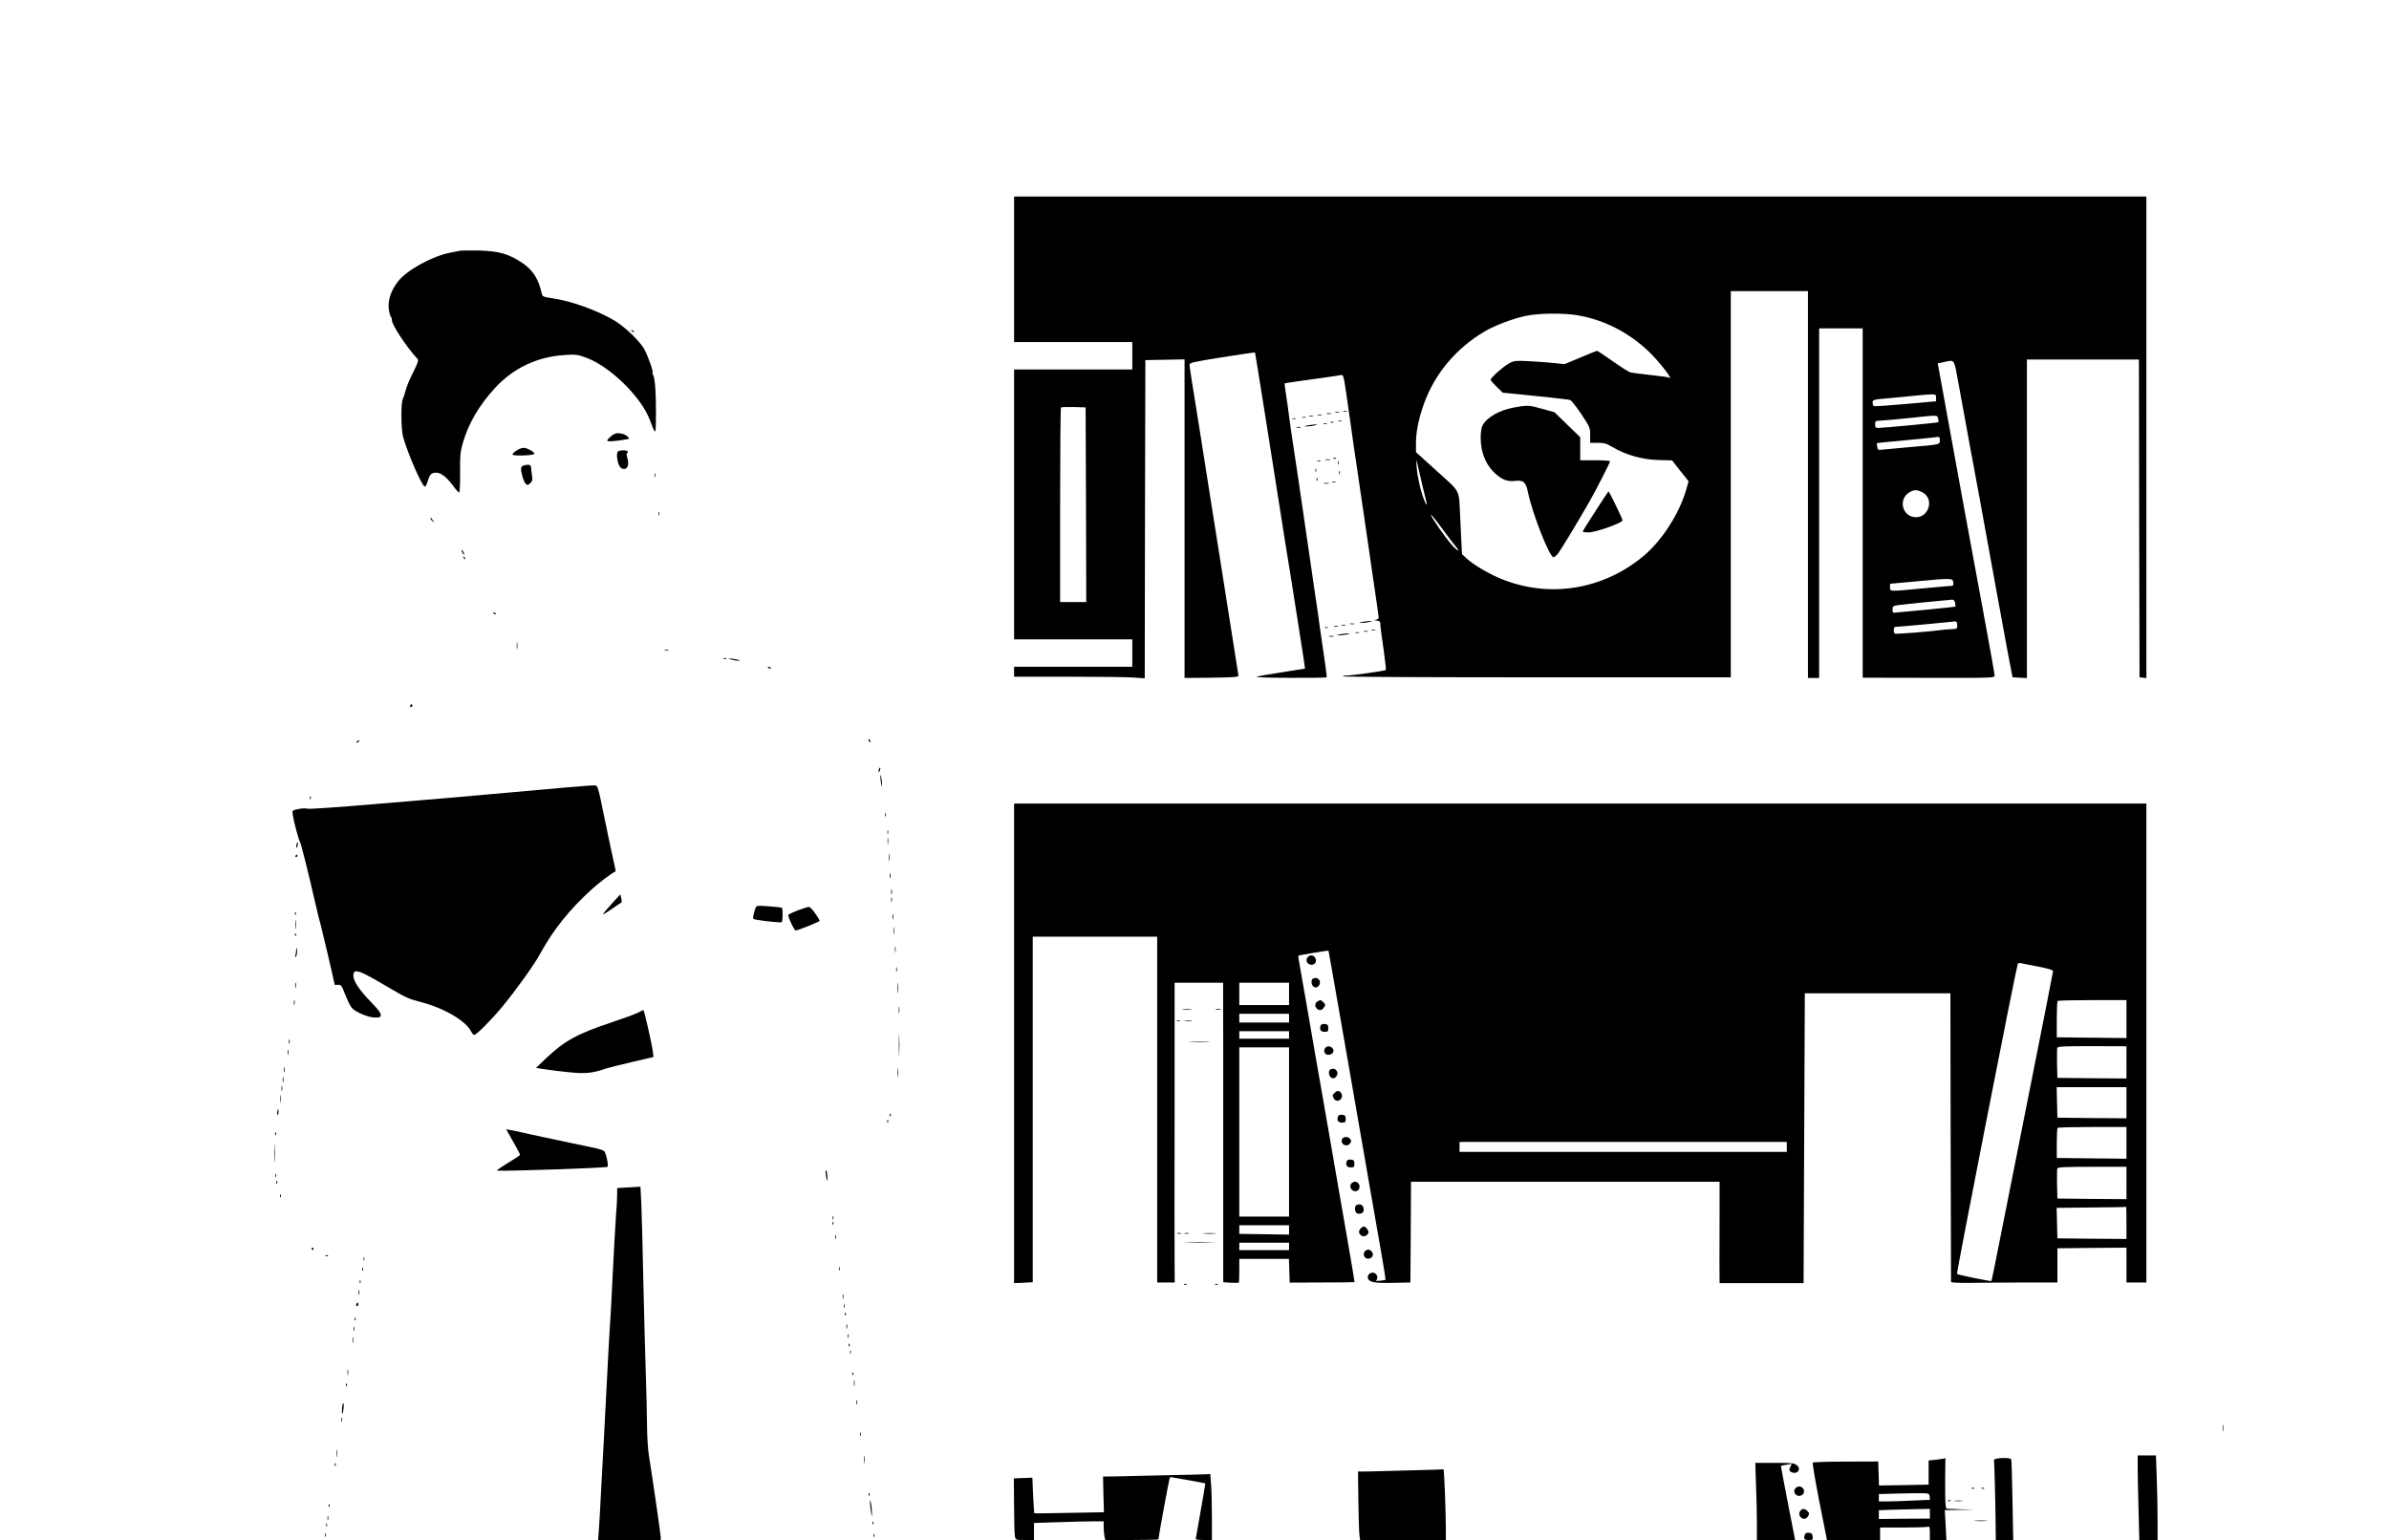 <?xml version="1.0" standalone="no"?>
<!DOCTYPE svg PUBLIC "-//W3C//DTD SVG 20010904//EN"
 "http://www.w3.org/TR/2001/REC-SVG-20010904/DTD/svg10.dtd">
<svg version="1.0" xmlns="http://www.w3.org/2000/svg"
 width="1920pt" height="1238pt" viewBox="0 0 1920 1238"
 preserveAspectRatio="xMidYMid meet">

<g transform="translate(0,1238) scale(0.1,-0.1)"
fill="#000000" stroke="none">
<path d="M8150 10215 l0 -585 475 0 475 0 0 -110 0 -110 -475 0 -475 0 0
-1085 0 -1085 475 0 475 0 0 -110 0 -110 -475 0 -475 0 0 -40 0 -40 443 0
c243 0 479 -3 524 -7 l83 -6 2 1279 3 1279 158 3 157 3 0 -1281 0 -1280 218 2
c186 3 217 5 215 18 -2 8 -57 359 -123 780 -67 421 -134 851 -151 955 -16 105
-36 231 -44 280 -54 331 -75 467 -75 483 0 16 31 23 262 60 144 23 263 40 264
39 2 -2 128 -792 210 -1317 24 -157 49 -310 54 -340 5 -30 19 -113 30 -185 11
-71 40 -258 65 -414 25 -156 44 -285 43 -286 -2 -1 -84 -14 -183 -29 -99 -15
-191 -31 -205 -36 -15 -5 95 -9 266 -9 160 -1 293 1 296 4 2 3 -6 74 -19 157
-13 84 -28 189 -34 232 -5 44 -23 170 -40 280 -16 111 -59 401 -94 646 -36
245 -74 506 -86 580 -11 74 -25 169 -30 210 -5 41 -15 116 -23 165 -8 50 -13
91 -12 93 3 2 121 20 321 47 61 8 119 17 131 20 20 4 22 -4 43 -143 12 -81 28
-194 36 -252 8 -58 34 -244 60 -415 25 -170 52 -357 61 -415 8 -58 35 -241 59
-407 25 -166 45 -308 45 -317 0 -8 -10 -17 -22 -19 -20 -4 -19 -4 5 -6 15 0
28 -7 29 -13 0 -7 2 -24 3 -38 1 -14 12 -96 25 -183 12 -87 20 -160 18 -163
-7 -7 -267 -44 -312 -44 -22 0 -36 -3 -32 -7 4 -5 707 -8 1562 -8 l1554 0 0
1553 0 1552 310 0 310 0 0 -1555 0 -1555 45 0 45 0 0 1405 0 1405 175 0 175 0
0 -1404 0 -1404 530 -1 c526 -1 530 -1 530 19 0 11 -31 190 -70 398 -38 207
-72 391 -75 407 -3 17 -46 251 -96 520 -49 270 -110 600 -134 735 -25 135 -53
291 -63 347 l-19 102 49 10 c89 20 81 31 116 -161 17 -95 59 -321 92 -503 90
-486 89 -479 115 -625 13 -74 58 -322 100 -550 42 -228 83 -451 91 -495 8 -44
20 -107 27 -140 l12 -60 58 -3 57 -3 0 1281 0 1280 450 0 450 0 2 -1277 3
-1278 28 -3 27 -3 0 1935 0 1936 -4550 0 -4550 0 0 -585z m4531 -370 c214 -37
411 -139 573 -294 87 -85 202 -234 158 -207 -8 5 -32 8 -187 26 -55 6 -109 13
-121 16 -11 2 -75 42 -141 89 -67 47 -124 85 -128 85 -3 0 -63 -24 -133 -54
l-127 -53 -80 8 c-44 5 -134 11 -200 15 -110 6 -124 5 -161 -14 -46 -23 -154
-118 -154 -135 0 -6 22 -31 49 -57 l49 -47 114 -11 c62 -7 181 -19 263 -27 83
-9 157 -18 165 -21 8 -2 48 -53 88 -112 70 -105 72 -110 72 -170 l0 -62 61 0
c52 0 70 -5 122 -36 105 -62 234 -98 363 -102 l112 -3 66 -84 67 -84 -21 -73
c-55 -187 -189 -396 -331 -519 -327 -280 -769 -353 -1160 -190 -97 40 -213
109 -267 157 l-42 39 -5 95 c-3 52 -7 147 -10 210 -11 222 7 187 -186 362
l-169 153 0 73 c0 89 21 195 62 310 86 245 260 453 494 590 78 46 228 102 323
122 108 23 307 25 422 5z m2879 -663 l0 -28 -246 -22 c-135 -12 -250 -20 -255
-16 -5 3 -9 16 -9 28 0 23 4 24 143 36 78 7 171 16 207 20 36 4 86 8 113 9 45
1 47 0 47 -27z m-6832 -859 l2 -783 -105 0 -105 0 0 778 c0 428 3 782 7 786 4
4 50 5 103 4 l95 -3 3 -782z m6848 692 c4 -14 5 -28 3 -29 -5 -5 -442 -46
-482 -46 -23 0 -27 4 -27 28 0 27 3 29 48 31 26 1 126 10 222 20 241 25 228
26 236 -4z m14 -175 c0 -35 8 -33 -250 -55 -102 -9 -199 -18 -216 -20 -28 -5
-32 -2 -37 22 -3 16 -4 29 -3 30 1 2 101 12 222 23 120 11 228 22 239 24 42 7
45 6 45 -24z m-4135 -459 c18 -66 13 -77 -9 -22 -29 73 -56 195 -61 271 -5 74
-5 72 25 -60 17 -74 37 -159 45 -189z m3990 44 c111 -53 53 -224 -68 -201 -94
18 -116 146 -35 196 40 24 60 25 103 5z m-3792 -379 c12 -16 33 -42 46 -58 43
-52 14 -40 -33 14 -52 58 -166 223 -166 240 0 5 30 -30 66 -79 36 -48 75 -101
87 -117z m4045 -348 c3 -22 -1 -28 -15 -28 -10 0 -112 -9 -228 -20 -275 -26
-265 -27 -265 8 l0 29 218 20 c277 26 286 26 290 -9z m15 -165 c3 -16 4 -29 3
-30 -1 -1 -101 -11 -221 -23 -121 -11 -235 -22 -252 -24 -31 -4 -33 -3 -33 24
0 26 4 29 43 35 40 6 388 41 433 44 16 1 23 -6 27 -26z m17 -182 c0 -26 -3
-27 -47 -29 -27 -1 -64 -4 -83 -7 -84 -12 -364 -34 -372 -29 -12 7 -10 54 2
54 19 0 454 40 470 43 23 5 30 -2 30 -32z"/>
<path d="M12172 9105 c-124 -23 -222 -79 -258 -147 -8 -15 -14 -56 -14 -94 0
-114 35 -207 102 -276 62 -62 108 -82 174 -74 68 8 87 -9 104 -91 36 -174 173
-523 206 -523 7 0 24 15 38 33 22 30 150 240 243 402 51 88 173 326 173 337 0
4 -54 8 -120 8 l-120 0 0 93 0 92 -103 100 -104 101 -97 27 c-106 30 -119 31
-224 12z"/>
<path d="M12823 8272 c-57 -87 -103 -162 -103 -165 0 -4 21 -7 48 -7 56 0 272
77 272 97 0 12 -107 233 -113 233 -1 0 -48 -71 -104 -158z"/>
<path d="M3695 10364 c-11 -2 -45 -9 -75 -15 -144 -27 -348 -139 -420 -230
-56 -71 -83 -150 -76 -219 4 -30 11 -59 16 -64 6 -6 10 -19 10 -31 0 -38 123
-223 207 -312 8 -10 0 -34 -36 -105 -26 -51 -53 -115 -60 -143 -7 -27 -18 -61
-24 -74 -16 -32 -14 -244 2 -301 39 -140 154 -403 176 -402 6 0 15 19 22 42
17 57 29 70 69 70 39 0 85 -36 140 -111 19 -27 40 -49 44 -49 5 0 8 71 8 158
-2 135 1 168 20 235 45 160 132 309 262 450 147 159 340 250 560 263 86 6 102
4 170 -21 190 -69 439 -311 511 -497 12 -29 25 -64 30 -77 6 -13 12 -21 15
-19 8 9 8 275 -1 366 -4 45 -11 85 -16 88 -5 3 -7 9 -4 14 7 11 -30 119 -63
185 -32 66 -160 189 -247 240 -143 83 -346 156 -495 177 -74 11 -81 14 -86 38
-26 119 -73 192 -162 250 -106 70 -182 91 -342 96 -74 1 -144 1 -155 -2z"/>
<path d="M5077 9719 c7 -7 15 -10 18 -7 3 3 -2 9 -12 12 -14 6 -15 5 -6 -5z"/>
<path d="M10798 9073 c6 -2 18 -2 25 0 6 3 1 5 -13 5 -14 0 -19 -2 -12 -5z"/>
<path d="M10733 9063 c9 -2 23 -2 30 0 6 3 -1 5 -18 5 -16 0 -22 -2 -12 -5z"/>
<path d="M10663 9053 c9 -2 25 -2 35 0 9 3 1 5 -18 5 -19 0 -27 -2 -17 -5z"/>
<path d="M10593 9043 c9 -2 23 -2 30 0 6 3 -1 5 -18 5 -16 0 -22 -2 -12 -5z"/>
<path d="M10523 9033 c9 -2 23 -2 30 0 6 3 -1 5 -18 5 -16 0 -22 -2 -12 -5z"/>
<path d="M10468 9023 c6 -2 18 -2 25 0 6 3 1 5 -13 5 -14 0 -19 -2 -12 -5z"/>
<path d="M10388 9013 c6 -2 18 -2 25 0 6 3 1 5 -13 5 -14 0 -19 -2 -12 -5z"/>
<path d="M10758 8993 c6 -2 18 -2 25 0 6 3 1 5 -13 5 -14 0 -19 -2 -12 -5z"/>
<path d="M10698 8983 c7 -3 16 -2 19 1 4 3 -2 6 -13 5 -11 0 -14 -3 -6 -6z"/>
<path d="M10638 8973 c6 -2 18 -2 25 0 6 3 1 5 -13 5 -14 0 -19 -2 -12 -5z"/>
<path d="M10510 8960 c-34 -7 -34 -7 -5 -8 17 0 44 4 60 8 27 7 27 8 5 8 -14
-1 -41 -4 -60 -8z"/>
<path d="M10423 8943 c9 -2 23 -2 30 0 6 3 -1 5 -18 5 -16 0 -22 -2 -12 -5z"/>
<path d="M4913 8875 c-18 -15 -33 -31 -33 -37 0 -10 61 -6 148 9 34 6 34 6 14
25 -10 11 -37 22 -58 24 -31 4 -45 0 -71 -21z"/>
<path d="M4149 8757 c-19 -12 -32 -27 -29 -32 6 -12 161 -7 173 5 12 11 -55
50 -85 50 -14 0 -40 -10 -59 -23z"/>
<path d="M4964 8748 c-11 -18 -4 -78 12 -110 10 -19 22 -28 39 -28 31 0 42 37
27 89 -8 23 -8 37 -2 39 6 2 8 8 4 13 -8 13 -72 11 -80 -3z"/>
<path d="M10718 8693 c7 -3 16 -2 19 1 4 3 -2 6 -13 5 -11 0 -14 -3 -6 -6z"/>
<path d="M10653 8683 c9 -2 25 -2 35 0 9 3 1 5 -18 5 -19 0 -27 -2 -17 -5z"/>
<path d="M10588 8673 c6 -2 18 -2 25 0 6 3 1 5 -13 5 -14 0 -19 -2 -12 -5z"/>
<path d="M10752 8660 c0 -14 2 -19 5 -12 2 6 2 18 0 25 -3 6 -5 1 -5 -13z"/>
<path d="M4225 8642 c-40 -8 -44 -19 -30 -78 7 -31 20 -63 29 -72 14 -14 17
-14 37 3 17 16 20 27 15 60 -4 22 -7 50 -7 62 -1 24 -14 31 -44 25z"/>
<path d="M10572 8600 c0 -14 2 -19 5 -12 2 6 2 18 0 25 -3 6 -5 1 -5 -13z"/>
<path d="M10762 8580 c0 -14 2 -19 5 -12 2 6 2 18 0 25 -3 6 -5 1 -5 -13z"/>
<path d="M5262 8560 c0 -14 2 -19 5 -12 2 6 2 18 0 25 -3 6 -5 1 -5 -13z"/>
<path d="M10581 8524 c0 -11 3 -14 6 -6 3 7 2 16 -1 19 -3 4 -6 -2 -5 -13z"/>
<path d="M10708 8503 c6 -2 18 -2 25 0 6 3 1 5 -13 5 -14 0 -19 -2 -12 -5z"/>
<path d="M10643 8493 c9 -2 25 -2 35 0 9 3 1 5 -18 5 -19 0 -27 -2 -17 -5z"/>
<path d="M5292 8250 c0 -14 2 -19 5 -12 2 6 2 18 0 25 -3 6 -5 1 -5 -13z"/>
<path d="M3460 8213 c0 -6 8 -17 18 -24 16 -13 16 -13 2 6 -8 11 -16 22 -17
24 -2 2 -3 0 -3 -6z"/>
<path d="M3710 7955 c0 -5 5 -17 10 -25 5 -8 10 -10 10 -5 0 6 -5 17 -10 25
-5 8 -10 11 -10 5z"/>
<path d="M3726 7897 c3 -10 9 -15 12 -12 3 3 0 11 -7 18 -10 9 -11 8 -5 -6z"/>
<path d="M3967 7449 c7 -7 15 -10 18 -7 3 3 -2 9 -12 12 -14 6 -15 5 -6 -5z"/>
<path d="M10950 7380 c-34 -7 -34 -7 -5 -8 17 0 44 4 60 8 27 7 27 8 5 8 -14
-1 -41 -4 -60 -8z"/>
<path d="M10853 7363 c9 -2 23 -2 30 0 6 3 -1 5 -18 5 -16 0 -22 -2 -12 -5z"/>
<path d="M10783 7353 c9 -2 23 -2 30 0 6 3 -1 5 -18 5 -16 0 -22 -2 -12 -5z"/>
<path d="M10723 7343 c9 -2 23 -2 30 0 6 3 -1 5 -18 5 -16 0 -22 -2 -12 -5z"/>
<path d="M10648 7333 c6 -2 18 -2 25 0 6 3 1 5 -13 5 -14 0 -19 -2 -12 -5z"/>
<path d="M11023 7313 c9 -2 23 -2 30 0 6 3 -1 5 -18 5 -16 0 -22 -2 -12 -5z"/>
<path d="M10963 7303 c9 -2 23 -2 30 0 6 3 -1 5 -18 5 -16 0 -22 -2 -12 -5z"/>
<path d="M10893 7293 c9 -2 23 -2 30 0 6 3 -1 5 -18 5 -16 0 -22 -2 -12 -5z"/>
<path d="M10770 7280 c-34 -7 -34 -7 -5 -8 17 0 44 4 60 8 27 7 27 8 5 8 -14
-1 -41 -4 -60 -8z"/>
<path d="M10683 7263 c9 -2 25 -2 35 0 9 3 1 5 -18 5 -19 0 -27 -2 -17 -5z"/>
<path d="M4153 7190 c0 -25 2 -35 4 -22 2 12 2 32 0 45 -2 12 -4 2 -4 -23z"/>
<path d="M5343 7153 c9 -2 23 -2 30 0 6 3 -1 5 -18 5 -16 0 -22 -2 -12 -5z"/>
<path d="M5818 7083 c7 -3 16 -2 19 1 4 3 -2 6 -13 5 -11 0 -14 -3 -6 -6z"/>
<path d="M5855 7085 c22 -10 97 -23 89 -15 -5 4 -29 11 -54 14 -25 3 -40 4
-35 1z"/>
<path d="M6170 7016 c0 -2 7 -7 16 -10 8 -3 12 -2 9 4 -6 10 -25 14 -25 6z"/>
<path d="M3297 6706 c-4 -10 -1 -13 8 -9 8 3 12 9 9 14 -7 12 -11 11 -17 -5z"/>
<path d="M6980 6431 c0 -6 4 -13 10 -16 6 -3 7 1 4 9 -7 18 -14 21 -14 7z"/>
<path d="M2870 6420 c-9 -6 -10 -10 -3 -10 6 0 15 5 18 10 8 12 4 12 -15 0z"/>
<path d="M7063 6195 c-3 -9 -3 -18 -1 -21 3 -3 8 4 11 16 6 23 -1 27 -10 5z"/>
<path d="M7077 6115 c3 -27 7 -52 9 -54 7 -8 2 54 -6 79 -6 17 -7 9 -3 -25z"/>
<path d="M4555 6050 c-110 -10 -333 -30 -495 -44 -162 -14 -320 -28 -350 -31
-30 -3 -86 -8 -125 -11 -38 -3 -301 -25 -583 -49 -282 -24 -522 -41 -533 -36
-12 4 -43 3 -71 -3 -50 -10 -50 -10 -45 -46 6 -47 47 -202 57 -215 8 -11 67
-244 124 -495 20 -85 40 -168 46 -185 7 -23 110 -463 110 -472 0 -1 12 -1 27
0 24 2 29 -5 59 -82 18 -46 41 -92 51 -103 31 -35 133 -78 186 -78 42 0 47 2
47 23 0 14 -27 49 -74 97 -96 98 -146 172 -146 216 0 63 40 50 291 -99 125
-74 158 -89 249 -112 184 -47 361 -149 406 -236 8 -16 19 -29 25 -29 18 0 144
127 226 227 115 140 258 339 305 427 105 192 234 353 413 516 62 56 153 125
193 146 1 0 -5 32 -14 70 -9 38 -42 193 -73 344 -55 270 -56 275 -81 276 -14
1 -115 -6 -225 -16z"/>
<path d="M2491 5964 c0 -11 3 -14 6 -6 3 7 2 16 -1 19 -3 4 -6 -2 -5 -13z"/>
<path d="M8150 3993 l0 -1928 75 3 75 4 0 1389 0 1389 500 0 500 0 0 -1390 0
-1390 70 0 71 0 -1 153 c-1 83 -1 626 0 1205 l0 1052 195 0 195 0 0 -112 c1
-62 1 -604 1 -1205 l0 -1091 60 -4 c34 -1 63 -1 65 1 2 2 4 46 4 98 l0 93 200
0 199 0 3 -96 3 -95 259 1 c143 0 261 2 262 3 1 1 -24 155 -57 342 -32 187
-77 444 -99 570 -22 127 -62 361 -90 520 -28 160 -60 342 -71 405 -11 63 -42
243 -69 400 -27 157 -54 307 -59 335 -5 27 -8 51 -7 52 3 4 239 43 242 41 2
-3 4 -12 149 -843 52 -302 127 -730 165 -950 38 -220 87 -501 109 -625 22
-124 38 -227 36 -228 -2 -2 -23 -6 -47 -8 -24 -2 -37 -1 -30 2 15 7 16 36 0
52 -27 27 -75 1 -64 -35 10 -31 55 -39 201 -36 l140 3 3 405 2 405 1240 0
1240 0 0 -242 c-1 -134 -1 -317 -1 -408 l1 -165 337 0 338 0 5 1165 5 1165
585 0 585 0 2 -1155 c1 -635 3 -1159 3 -1165 0 -6 58 -9 157 -8 87 1 280 3
428 3 l270 0 0 137 0 138 278 3 277 2 0 -140 0 -140 80 0 80 0 0 1925 0 1925
-4550 0 -4550 0 0 -1927z m8233 616 c82 -16 117 -27 117 -37 0 -7 -88 -453
-195 -990 -107 -537 -217 -1094 -246 -1237 -28 -143 -52 -261 -54 -263 -5 -5
-269 49 -277 57 -6 5 471 2440 488 2490 2 8 13 11 27 8 12 -3 75 -16 140 -28z
m-6023 -219 l0 -90 -200 0 -200 0 0 90 0 90 200 0 200 0 0 -90z m6730 -202 l0
-153 -280 3 -280 3 0 143 c0 78 3 146 7 149 3 4 129 7 280 7 l273 0 0 -152z
m-6730 7 l0 -35 -200 0 -200 0 0 35 0 35 200 0 200 0 0 -35z m0 -135 l0 -30
-200 0 -200 0 0 30 0 30 200 0 200 0 0 -30z m6730 -221 l0 -129 -277 2 -278 3
-3 114 c-1 63 0 121 2 128 5 11 60 13 281 13 l275 -1 0 -130z m-6730 -559 l0
-680 -200 0 -200 0 0 680 0 680 200 0 200 0 0 -680z m6730 235 l0 -125 -277 2
-278 3 -3 123 -3 122 281 0 280 0 0 -125z m0 -322 l0 -128 -280 3 -280 3 0
118 c0 65 3 121 7 124 3 4 129 7 280 7 l273 0 0 -127z m-2730 -33 l0 -40
-1315 0 -1315 0 0 40 0 40 1315 0 1315 0 0 -40z m2730 -290 l0 -130 -277 2
-278 3 -3 114 c-1 63 0 121 2 128 4 10 63 13 281 13 l275 0 0 -130z m0 -320
l0 -130 -277 2 -278 3 -3 122 -3 123 278 3 c153 1 279 3 281 5 1 1 2 -57 2
-128z m-6730 -57 l0 -38 -200 3 -200 3 0 34 0 35 200 0 200 0 0 -37z m0 -133
l0 -30 -200 0 -200 0 0 30 0 30 200 0 200 0 0 -30z"/>
<path d="M7112 5830 c0 -14 2 -19 5 -12 2 6 2 18 0 25 -3 6 -5 1 -5 -13z"/>
<path d="M7132 5690 c0 -14 2 -19 5 -12 2 6 2 18 0 25 -3 6 -5 1 -5 -13z"/>
<path d="M7133 5620 c0 -25 2 -35 4 -22 2 12 2 32 0 45 -2 12 -4 2 -4 -23z"/>
<path d="M2384 5595 c-3 -8 -4 -20 -2 -27 3 -7 7 -1 10 15 6 29 1 36 -8 12z"/>
<path d="M7143 5485 c0 -27 2 -38 4 -22 2 15 2 37 0 50 -2 12 -4 0 -4 -28z"/>
<path d="M2375 5500 c-3 -5 -1 -10 4 -10 6 0 11 5 11 10 0 6 -2 10 -4 10 -3 0
-8 -4 -11 -10z"/>
<path d="M7152 5340 c0 -19 2 -27 5 -17 2 9 2 25 0 35 -3 9 -5 1 -5 -18z"/>
<path d="M7162 5210 c0 -19 2 -27 5 -17 2 9 2 25 0 35 -3 9 -5 1 -5 -18z"/>
<path d="M4912 5110 c-40 -44 -69 -80 -65 -80 5 0 38 20 73 45 34 24 67 46 72
47 6 2 6 17 1 36 l-8 32 -73 -80z"/>
<path d="M7162 5145 c0 -16 2 -22 5 -12 2 9 2 23 0 30 -3 6 -5 -1 -5 -18z"/>
<path d="M6071 5078 c-5 -13 -12 -37 -15 -55 -7 -30 -6 -32 26 -37 73 -13 193
-24 200 -20 10 7 11 111 1 117 -5 2 -52 8 -106 11 -95 7 -97 7 -106 -16z"/>
<path d="M6410 5061 c-41 -16 -75 -32 -75 -37 0 -22 48 -124 59 -124 20 0 197
72 194 78 -20 43 -73 112 -86 111 -10 0 -51 -13 -92 -28z"/>
<path d="M2371 5034 c0 -11 3 -14 6 -6 3 7 2 16 -1 19 -3 4 -6 -2 -5 -13z"/>
<path d="M7172 5010 c0 -19 2 -27 5 -17 2 9 2 25 0 35 -3 9 -5 1 -5 -18z"/>
<path d="M2373 4945 c0 -33 2 -45 4 -27 2 18 2 45 0 60 -2 15 -4 0 -4 -33z"/>
<path d="M7183 4895 c0 -27 2 -38 4 -22 2 15 2 37 0 50 -2 12 -4 0 -4 -28z"/>
<path d="M2371 4864 c0 -11 3 -14 6 -6 3 7 2 16 -1 19 -3 4 -6 -2 -5 -13z"/>
<path d="M7193 4745 c0 -22 2 -30 4 -17 2 12 2 30 0 40 -3 9 -5 -1 -4 -23z"/>
<path d="M2381 4750 c0 -14 -4 -36 -7 -50 -5 -22 -4 -23 6 -7 6 9 9 32 7 50
-3 25 -4 26 -6 7z"/>
<path d="M10512 4688 c-18 -18 -14 -46 7 -58 38 -20 71 13 51 51 -12 21 -40
25 -58 7z"/>
<path d="M7202 4585 c0 -16 2 -22 5 -12 2 9 2 23 0 30 -3 6 -5 -1 -5 -18z"/>
<path d="M10553 4513 c-18 -7 -16 -48 3 -64 31 -26 70 25 44 56 -13 15 -25 17
-47 8z"/>
<path d="M7213 4435 c0 -38 2 -53 4 -32 2 20 2 52 0 70 -2 17 -4 1 -4 -38z"/>
<path d="M2372 4460 c0 -19 2 -27 5 -17 2 9 2 25 0 35 -3 9 -5 1 -5 -18z"/>
<path d="M2362 4320 c0 -19 2 -27 5 -17 2 9 2 25 0 35 -3 9 -5 1 -5 -18z"/>
<path d="M10588 4329 c-33 -19 -15 -69 24 -69 15 0 38 27 38 44 0 7 -31 36
-38 36 -4 0 -15 -5 -24 -11z"/>
<path d="M7223 4260 c0 -25 2 -35 4 -22 2 12 2 32 0 45 -2 12 -4 2 -4 -23z"/>
<path d="M9508 4263 c17 -2 47 -2 65 0 17 2 3 4 -33 4 -36 0 -50 -2 -32 -4z"/>
<path d="M9773 4263 c9 -2 25 -2 35 0 9 3 1 5 -18 5 -19 0 -27 -2 -17 -5z"/>
<path d="M5127 4239 c-20 -11 -119 -47 -218 -80 -268 -89 -375 -148 -522 -288
l-79 -76 78 -12 c44 -7 133 -18 199 -24 121 -12 184 -5 285 31 14 5 105 28
204 51 l178 42 -5 42 c-10 73 -70 335 -76 335 -3 -1 -23 -10 -44 -21z"/>
<path d="M9458 4173 c6 -2 18 -2 25 0 6 3 1 5 -13 5 -14 0 -19 -2 -12 -5z"/>
<path d="M9523 4173 c15 -2 39 -2 55 0 15 2 2 4 -28 4 -30 0 -43 -2 -27 -4z"/>
<path d="M10614 4136 c-12 -31 0 -51 31 -51 27 0 30 3 30 30 0 25 -4 30 -28
33 -17 2 -29 -2 -33 -12z"/>
<path d="M7224 3975 c0 -77 2 -107 3 -67 2 40 2 103 0 140 -2 37 -3 4 -3 -73z"/>
<path d="M2322 4005 c0 -16 2 -22 5 -12 2 9 2 23 0 30 -3 6 -5 -1 -5 -18z"/>
<path d="M9573 4003 c37 -2 97 -2 135 0 37 2 6 3 -68 3 -74 0 -105 -1 -67 -3z"/>
<path d="M10651 3956 c-19 -22 -4 -56 23 -56 32 0 53 26 39 48 -14 23 -47 27
-62 8z"/>
<path d="M2312 3920 c0 -19 2 -27 5 -17 2 9 2 25 0 35 -3 9 -5 1 -5 -18z"/>
<path d="M2282 3780 c0 -19 2 -27 5 -17 2 9 2 25 0 35 -3 9 -5 1 -5 -18z"/>
<path d="M7213 3755 c0 -33 2 -45 4 -27 2 18 2 45 0 60 -2 15 -4 0 -4 -33z"/>
<path d="M10693 3783 c-18 -7 -16 -48 3 -64 31 -26 70 25 44 56 -13 15 -25 17
-47 8z"/>
<path d="M2272 3700 c0 -19 2 -27 5 -17 2 9 2 25 0 35 -3 9 -5 1 -5 -18z"/>
<path d="M2262 3630 c0 -19 2 -27 5 -17 2 9 2 25 0 35 -3 9 -5 1 -5 -18z"/>
<path d="M10726 3594 c-19 -18 -19 -20 -6 -45 14 -25 46 -24 60 1 8 14 8 26 0
40 -13 24 -33 26 -54 4z"/>
<path d="M2253 3545 c0 -27 2 -38 4 -22 2 15 2 37 0 50 -2 12 -4 0 -4 -28z"/>
<path d="M2229 3442 c-3 -20 -2 -29 4 -23 5 5 7 19 5 32 -3 20 -5 19 -9 -9z"/>
<path d="M7151 3414 c0 -11 3 -14 6 -6 3 7 2 16 -1 19 -3 4 -6 -2 -5 -13z"/>
<path d="M10754 3406 c-12 -31 0 -51 31 -51 27 0 30 3 30 30 0 25 -4 30 -28
33 -17 2 -29 -2 -33 -12z"/>
<path d="M7131 3364 c0 -11 3 -14 6 -6 3 7 2 16 -1 19 -3 4 -6 -2 -5 -13z"/>
<path d="M4087 3268 c32 -54 93 -166 93 -171 0 -3 -15 -14 -32 -25 -119 -73
-162 -102 -153 -103 87 -5 878 22 888 31 9 8 -12 111 -27 126 -6 6 -36 16 -66
23 -30 6 -116 24 -190 40 -74 16 -180 38 -235 50 -55 12 -127 27 -160 35 -33
8 -77 17 -99 21 l-38 6 19 -33z"/>
<path d="M2211 3264 c0 -11 3 -14 6 -6 3 7 2 16 -1 19 -3 4 -6 -2 -5 -13z"/>
<path d="M10785 3220 c-14 -43 44 -67 68 -28 8 12 7 21 -2 32 -19 23 -58 20
-66 -4z"/>
<path d="M2204 3105 c0 -66 1 -92 3 -57 2 34 2 88 0 120 -2 31 -3 3 -3 -63z"/>
<path d="M10824 3046 c-12 -31 0 -51 31 -51 27 0 30 3 30 30 0 25 -4 30 -28
33 -17 2 -29 -2 -33 -12z"/>
<path d="M6637 2939 c3 -24 7 -46 9 -48 9 -10 3 65 -5 78 -6 10 -8 -1 -4 -30z"/>
<path d="M2212 2930 c0 -14 2 -19 5 -12 2 6 2 18 0 25 -3 6 -5 1 -5 -13z"/>
<path d="M2221 2874 c0 -11 3 -14 6 -6 3 7 2 16 -1 19 -3 4 -6 -2 -5 -13z"/>
<path d="M10860 2865 c-23 -28 9 -72 45 -59 36 14 24 74 -15 74 -10 0 -23 -7
-30 -15z"/>
<path d="M5023 2833 l-63 -4 0 -52 c0 -29 -4 -108 -10 -177 -5 -69 -16 -271
-25 -450 -8 -179 -20 -392 -26 -475 -5 -82 -14 -240 -19 -350 -6 -110 -17
-326 -25 -480 -8 -154 -19 -363 -25 -465 -5 -102 -12 -229 -16 -282 l-7 -98
252 0 251 0 0 23 c0 21 -64 463 -95 657 -8 52 -15 160 -15 240 0 80 -5 269
-10 420 -5 151 -14 491 -20 755 -5 264 -13 540 -16 613 l-7 132 -31 -2 c-17
-1 -59 -3 -93 -5z"/>
<path d="M2251 2764 c0 -11 3 -14 6 -6 3 7 2 16 -1 19 -3 4 -6 -2 -5 -13z"/>
<path d="M10903 2693 c-21 -8 -16 -61 6 -68 28 -8 51 5 51 29 0 36 -25 53 -57
39z"/>
<path d="M6692 2590 c0 -14 2 -19 5 -12 2 6 2 18 0 25 -3 6 -5 1 -5 -13z"/>
<path d="M6691 2544 c0 -11 3 -14 6 -6 3 7 2 16 -1 19 -3 4 -6 -2 -5 -13z"/>
<path d="M10935 2504 c-19 -20 -16 -43 8 -58 20 -13 50 2 55 26 3 16 -23 48
-38 48 -5 0 -16 -7 -25 -16z"/>
<path d="M9463 2463 c9 -2 23 -2 30 0 6 3 -1 5 -18 5 -16 0 -22 -2 -12 -5z"/>
<path d="M9523 2463 c9 -2 23 -2 30 0 6 3 -1 5 -18 5 -16 0 -22 -2 -12 -5z"/>
<path d="M9678 2463 c23 -2 61 -2 85 0 23 2 4 4 -43 4 -47 0 -66 -2 -42 -4z"/>
<path d="M6712 2435 c0 -16 2 -22 5 -12 2 9 2 23 0 30 -3 6 -5 -1 -5 -18z"/>
<path d="M9543 2393 c54 -2 139 -2 190 0 51 1 7 3 -98 3 -104 0 -146 -2 -92
-3z"/>
<path d="M2505 2340 c3 -5 8 -10 11 -10 2 0 4 5 4 10 0 6 -5 10 -11 10 -5 0
-7 -4 -4 -10z"/>
<path d="M10975 2326 c-25 -18 -16 -60 14 -64 31 -5 54 23 41 48 -13 24 -35
31 -55 16z"/>
<path d="M2618 2283 c7 -3 16 -2 19 1 4 3 -2 6 -13 5 -11 0 -14 -3 -6 -6z"/>
<path d="M2922 2260 c0 -14 2 -19 5 -12 2 6 2 18 0 25 -3 6 -5 1 -5 -13z"/>
<path d="M6742 2180 c0 -14 2 -19 5 -12 2 6 2 18 0 25 -3 6 -5 1 -5 -13z"/>
<path d="M2911 2174 c0 -11 3 -14 6 -6 3 7 2 16 -1 19 -3 4 -6 -2 -5 -13z"/>
<path d="M2891 2074 c0 -11 3 -14 6 -6 3 7 2 16 -1 19 -3 4 -6 -2 -5 -13z"/>
<path d="M9518 2053 c7 -3 16 -2 19 1 4 3 -2 6 -13 5 -11 0 -14 -3 -6 -6z"/>
<path d="M9768 2053 c7 -3 16 -2 19 1 4 3 -2 6 -13 5 -11 0 -14 -3 -6 -6z"/>
<path d="M2882 1990 c0 -19 2 -27 5 -17 2 9 2 25 0 35 -3 9 -5 1 -5 -18z"/>
<path d="M6772 1955 c0 -16 2 -22 5 -12 2 9 2 23 0 30 -3 6 -5 -1 -5 -18z"/>
<path d="M2866 1901 c-4 -7 -5 -15 -2 -18 9 -9 19 4 14 18 -4 11 -6 11 -12 0z"/>
<path d="M6782 1880 c0 -14 2 -19 5 -12 2 6 2 18 0 25 -3 6 -5 1 -5 -13z"/>
<path d="M6791 1814 c0 -11 3 -14 6 -6 3 7 2 16 -1 19 -3 4 -6 -2 -5 -13z"/>
<path d="M2851 1774 c0 -11 3 -14 6 -6 3 7 2 16 -1 19 -3 4 -6 -2 -5 -13z"/>
<path d="M6802 1715 c0 -16 2 -22 5 -12 2 9 2 23 0 30 -3 6 -5 -1 -5 -18z"/>
<path d="M2842 1695 c0 -16 2 -22 5 -12 2 9 2 23 0 30 -3 6 -5 -1 -5 -18z"/>
<path d="M6812 1640 c0 -14 2 -19 5 -12 2 6 2 18 0 25 -3 6 -5 1 -5 -13z"/>
<path d="M2833 1605 c0 -22 2 -30 4 -17 2 12 2 30 0 40 -3 9 -5 -1 -4 -23z"/>
<path d="M6821 1564 c0 -11 3 -14 6 -6 3 7 2 16 -1 19 -3 4 -6 -2 -5 -13z"/>
<path d="M6832 1510 c0 -14 2 -19 5 -12 2 6 2 18 0 25 -3 6 -5 1 -5 -13z"/>
<path d="M2793 1345 c0 -22 2 -30 4 -17 2 12 2 30 0 40 -3 9 -5 -1 -4 -23z"/>
<path d="M6851 1334 c0 -11 3 -14 6 -6 3 7 2 16 -1 19 -3 4 -6 -2 -5 -13z"/>
<path d="M6863 1260 c0 -25 2 -35 4 -22 2 12 2 32 0 45 -2 12 -4 2 -4 -23z"/>
<path d="M2781 1244 c0 -11 3 -14 6 -6 3 7 2 16 -1 19 -3 4 -6 -2 -5 -13z"/>
<path d="M6882 1105 c0 -16 2 -22 5 -12 2 9 2 23 0 30 -3 6 -5 -1 -5 -18z"/>
<path d="M2749 1056 c-2 -24 -1 -42 2 -40 9 5 16 84 8 84 -4 0 -9 -20 -10 -44z"/>
<path d="M2742 965 c0 -16 2 -22 5 -12 2 9 2 23 0 30 -3 6 -5 -1 -5 -18z"/>
<path d="M17863 900 c0 -25 2 -35 4 -22 2 12 2 32 0 45 -2 12 -4 2 -4 -23z"/>
<path d="M6912 850 c0 -14 2 -19 5 -12 2 6 2 18 0 25 -3 6 -5 1 -5 -13z"/>
<path d="M2703 695 c0 -27 2 -38 4 -22 2 15 2 37 0 50 -2 12 -4 0 -4 -28z"/>
<path d="M6943 645 c0 -27 2 -38 4 -22 2 15 2 37 0 50 -2 12 -4 0 -4 -28z"/>
<path d="M17180 588 c0 -51 3 -204 7 -340 l6 -248 74 0 73 0 0 168 c0 92 -3
245 -7 340 l-6 172 -74 0 -73 0 0 -92z"/>
<path d="M15625 655 c-5 -2 -36 -6 -67 -10 l-58 -6 0 -97 0 -97 -200 -4 -199
-3 -3 97 -3 96 -260 -1 c-143 0 -263 -4 -266 -8 -4 -4 20 -145 53 -315 l61
-307 213 0 214 0 0 50 0 50 184 0 c101 0 191 3 200 6 13 5 16 -3 16 -50 l0
-56 67 0 66 0 -6 120 -7 120 118 2 117 2 -111 3 -112 4 -5 27 c-3 15 -5 107
-4 204 1 98 2 178 2 177 0 0 -4 -2 -10 -4z m-117 -306 l3 -26 -137 -6 c-75 -4
-168 -7 -206 -7 l-68 0 0 30 0 29 138 4 c75 2 166 3 202 3 62 -1 65 -2 68 -27z
m2 -138 l0 -39 -205 -1 -205 -2 0 35 0 35 98 4 c53 1 145 4 205 5 l107 2 0
-39z"/>
<path d="M16043 653 c-12 -2 -20 -10 -18 -16 4 -11 13 -372 14 -564 l1 -73 70
0 70 0 -6 318 c-3 174 -7 323 -10 330 -3 12 -71 15 -121 5z"/>
<path d="M2691 604 c0 -11 3 -14 6 -6 3 7 2 16 -1 19 -3 4 -6 -2 -5 -13z"/>
<path d="M14113 438 c4 -99 7 -239 7 -310 l0 -128 153 0 154 0 -58 297 c-32
163 -57 298 -56 299 1 1 21 5 45 9 l42 7 -12 -27 c-10 -22 -9 -28 3 -36 47
-30 93 18 49 53 -19 16 -42 18 -178 18 l-155 0 6 -182z"/>
<path d="M11345 560 c-137 -4 -291 -8 -340 -9 l-91 -1 3 -242 c2 -134 6 -258
9 -275 l5 -33 344 0 345 0 0 73 c0 150 -13 497 -19 495 -3 -1 -118 -5 -256 -8z"/>
<path d="M9350 520 c-162 -4 -338 -8 -390 -9 l-95 -1 3 -144 4 -143 -279 -5
c-153 -3 -279 -5 -281 -3 -1 1 -5 66 -9 144 l-6 142 -74 -3 -75 -3 2 -218 c0
-120 3 -231 7 -248 5 -29 6 -29 79 -29 l74 0 0 68 0 69 197 6 c108 4 234 7
280 7 l83 0 0 -44 c0 -24 3 -58 6 -75 l7 -31 213 0 c118 0 214 2 214 5 0 16
82 463 88 481 l7 20 140 -24 c77 -14 141 -26 142 -27 1 0 -16 -100 -37 -220
-22 -121 -40 -223 -40 -227 0 -5 29 -8 65 -8 l65 0 0 183 c0 100 -3 219 -7
265 l-6 82 -41 -2 c-23 -1 -174 -5 -336 -8z"/>
<path d="M14432 418 c-32 -32 8 -80 48 -58 34 18 19 70 -20 70 -9 0 -21 -5
-28 -12z"/>
<path d="M15848 413 c7 -3 16 -2 19 1 4 3 -2 6 -13 5 -11 0 -14 -3 -6 -6z"/>
<path d="M15928 413 c7 -3 16 -2 19 1 4 3 -2 6 -13 5 -11 0 -14 -3 -6 -6z"/>
<path d="M6981 364 c0 -11 3 -14 6 -6 3 7 2 16 -1 19 -3 4 -6 -2 -5 -13z"/>
<path d="M6992 305 c0 -16 3 -52 8 -80 6 -41 7 -44 8 -15 0 19 -3 55 -7 80 -6
33 -9 37 -9 15z"/>
<path d="M15658 313 c7 -3 16 -2 19 1 4 3 -2 6 -13 5 -11 0 -14 -3 -6 -6z"/>
<path d="M15713 313 c15 -2 39 -2 55 0 15 2 2 4 -28 4 -30 0 -43 -2 -27 -4z"/>
<path d="M2641 274 c0 -11 3 -14 6 -6 3 7 2 16 -1 19 -3 4 -6 -2 -5 -13z"/>
<path d="M14472 238 c-25 -25 -6 -68 30 -68 9 0 22 9 28 19 13 25 13 27 -6 45
-19 19 -36 20 -52 4z"/>
<path d="M2632 175 c0 -16 2 -22 5 -12 2 9 2 23 0 30 -3 6 -5 -1 -5 -18z"/>
<path d="M15878 153 c23 -2 61 -2 85 0 23 2 4 4 -43 4 -47 0 -66 -2 -42 -4z"/>
<path d="M7011 134 c0 -11 3 -14 6 -6 3 7 2 16 -1 19 -3 4 -6 -2 -5 -13z"/>
<path d="M2622 120 c0 -14 2 -19 5 -12 2 6 2 18 0 25 -3 6 -5 1 -5 -13z"/>
<path d="M2612 40 c0 -14 2 -19 5 -12 2 6 2 18 0 25 -3 6 -5 1 -5 -13z"/>
<path d="M14506 45 c-13 -35 -7 -45 30 -45 33 0 35 2 32 27 -2 22 -9 29 -29
31 -17 2 -29 -3 -33 -13z"/>
<path d="M7021 34 c0 -11 3 -14 6 -6 3 7 2 16 -1 19 -3 4 -6 -2 -5 -13z"/>
</g>
</svg>
